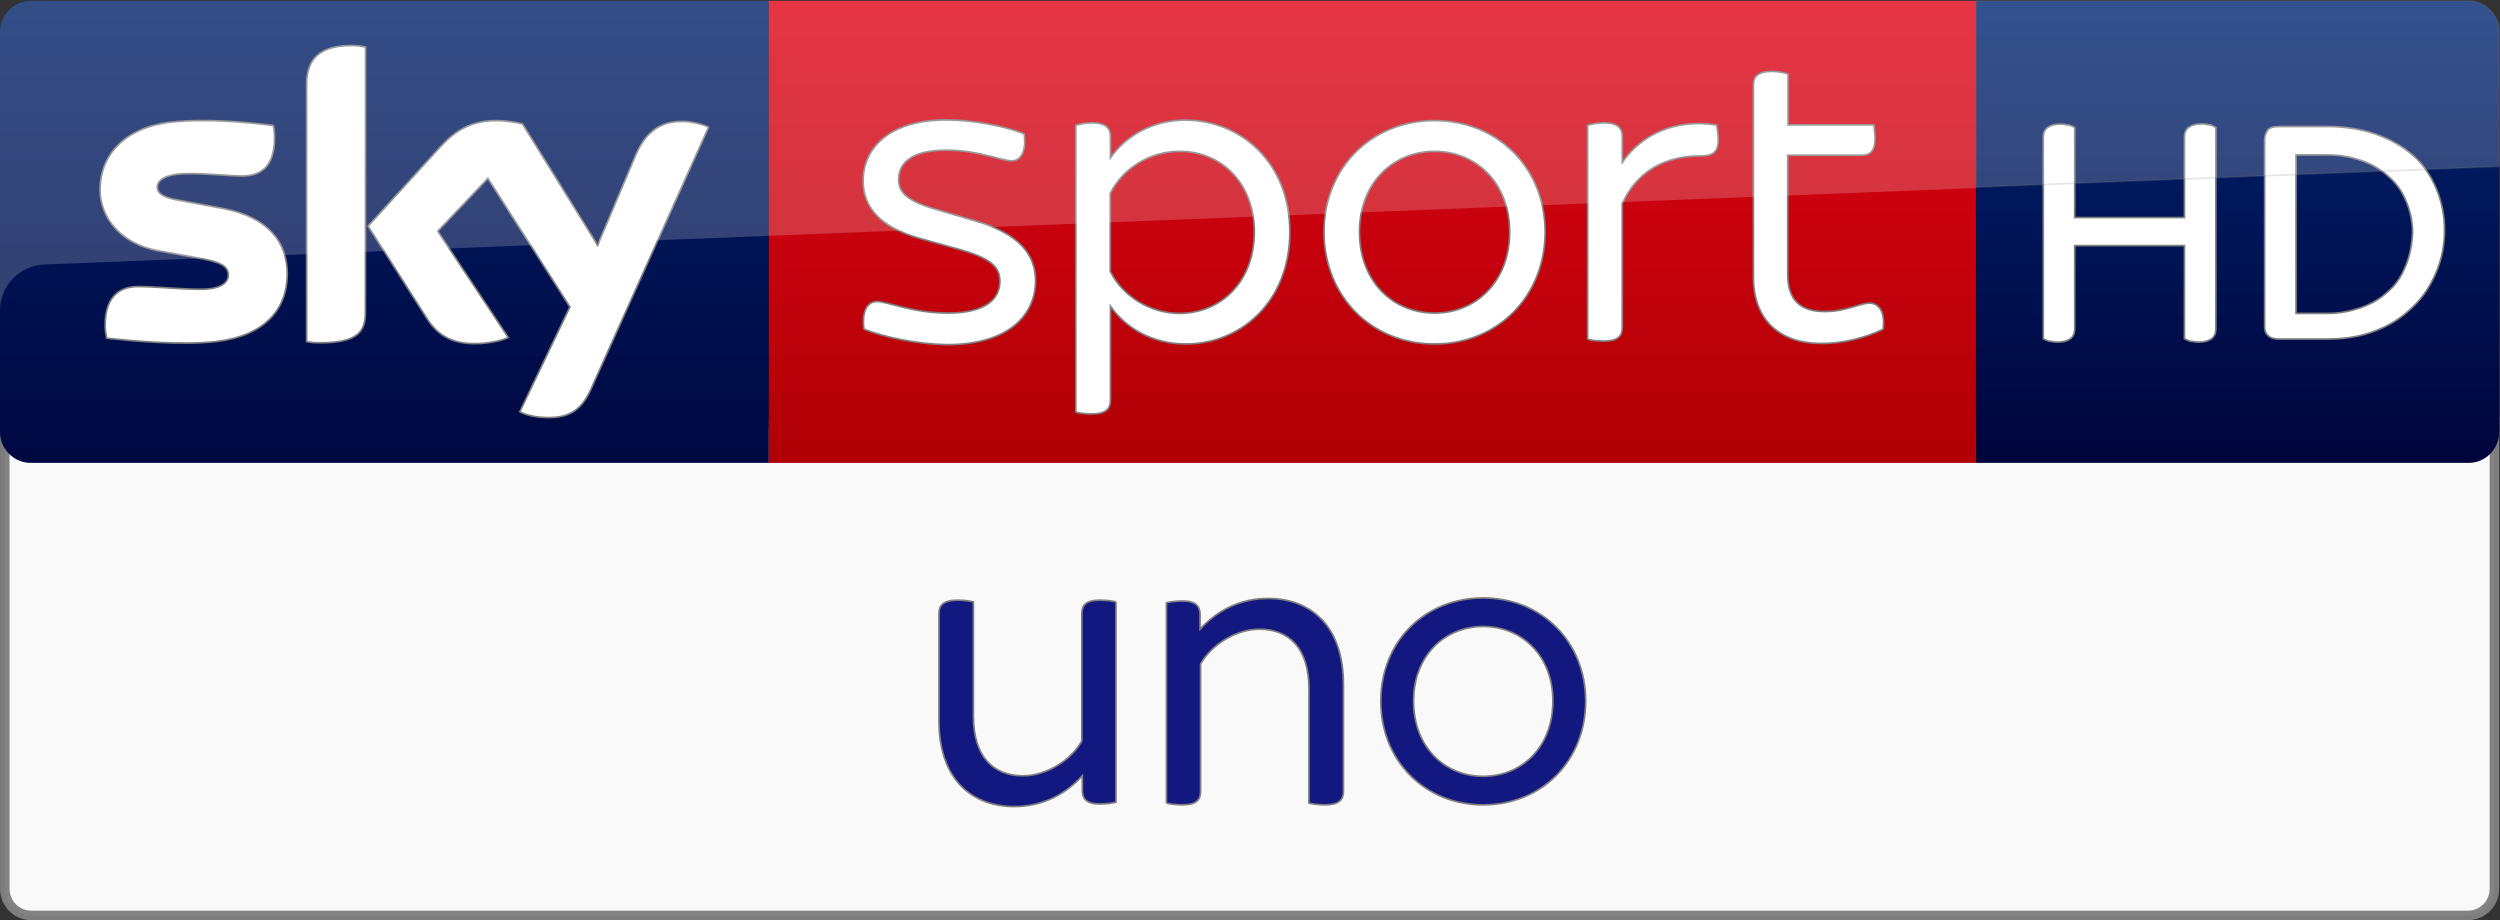 <svg enable-background="new 0 0 1958.7 272.1" version="1.1" viewBox="0 0 1471.7 541.69" xml:space="preserve" xmlns="http://www.w3.org/2000/svg" xmlns:i="&amp;#38;ns_ai;">
<rect x="0" y="0" width="1471.7" height="541.69" fill="#333333" stroke="none"/>
<path d="m1468.4 246.16v277.09c0 8.662-6.973 15.636-15.636 15.636h-1434.3c-8.662 0-15.636-6.974-15.636-15.636v-277.09c94.876 7.904 1465.6 0 1465.6 0z" fill="#fff" opacity=".97" stroke="#808080" stroke-width="5.589"/><switch transform="translate(0 .5)" stroke="#808080">
	<g stroke="#808080" i:extraneous="self"><g fill="#131780" stroke="#808080">
					
					
					
					<path class="st2" d="m812.85 412.2c0-34.9 25.8-60.7 60.3-60.7 34.7 0 60.3 26.1 60.3 60.7 0 35.1-25.8 61.1-60.3 61.1s-60.3-26.1-60.3-61.1m101.3 0c0-26.9-18.5-43.9-41-43.9s-41 17-41 43.9c0 27.3 18.5 44.3 41 44.3s41-17 41-44.3"/>
					<path class="st2" d="m686.65 472.3v-118c2-0.5 5.9-1 9.7-1 7.7 0 10.1 3.2 10.1 7.9v8.7c9.2-10.1 22.5-18.1 40.1-18.1 24.2 0 44.3 15.3 44.3 50.5v63.3c0 4.7-2.7 7.7-10.9 7.7-3.5 0-7.4-0.5-9.4-1v-67.3c0-23.8-11.6-35.1-29.2-35.1-13.9 0-28.5 9.4-34.6 20.5v75.2c0 4.7-2.5 7.7-10.6 7.7-3.5 0-7.5-0.5-9.5-1"/>
					<path class="st2" d="m656.95 353.8v118c-2 0.5-5.9 1-9.7 1-7.7 0-10.1-3.2-10.1-7.9v-8.7c-9.2 10.1-22.5 18.1-40.1 18.1-24.2 0-44.3-15.3-44.3-50.5v-63.3c0-4.7 2.7-7.7 10.9-7.7 3.5 0 7.4 0.5 9.4 1v67.3c0 23.8 11.6 35.1 29.2 35.1 13.9 0 28.5-9.4 34.6-20.5v-75.2c0-4.7 2.5-7.7 10.6-7.7 3.6 0 7.6 0.5 9.5 1"/>
					</g><linearGradient id="a" x1="-10676" x2="-10676" y1="-7313" y2="-6937.3" gradientTransform="rotate(180 -4933.9 -3499.4)" gradientUnits="userSpaceOnUse">
					<stop stop-color="#A80002" offset="0"/>
					<stop stop-color="#EA021A" offset="1"/>
				</linearGradient>
				<path class="st3" d="m452.6 0h710.6v272h-710.6z" fill="url(#a)" stroke="none"/>
						<linearGradient id="d" x1="226.3" x2="226.3" y1="2732.3" y2="2356.6" gradientTransform="translate(0,-2418)" gradientUnits="userSpaceOnUse">
						<stop stop-color="#00043B" offset="0"/>
						<stop stop-color="#002672" offset="1"/>
					</linearGradient>
					<path class="st4" d="m452.6 272h-434.5c-9.9 0-18.1-8.2-18.1-18.1v-236c0-9.5 7.9-17.9 17.9-17.9h434.7z" fill="url(#d)" stroke="none"/><g fill="#fff"><g stroke="#808080">
					<path class="st0" d="m306 241.9c2.9 1.6 8.8 3.4 16.5 3.4 12.9 0.2 19.9-4.8 25.2-16.3l69.4-154.6c-2.9-1.6-9.3-3.2-14.3-3.4-8.8-0.2-20.9 1.6-28.6 19.9l-22.4 53-44.2-71.4c-2.9-0.9-9.7-2-15-2-15.4 0-24.3 5.7-33.3 15.4l-42.6 46.7 34.5 54.2c6.3 10 14.7 15 28.3 15 8.8 0 16.3-2 19.7-3.6l-41.5-62.6 29.5-31.1 48.3 75.7zm-90.9-58.5c0 11.3-4.5 17.9-26.7 17.9-2.9 0-5.4-0.2-7.9-0.7v-151c0-11.6 3.9-23.3 26.3-23.3 2.7 0 5.7 0.2 8.4 0.9zm-46-22.7c0 21.3-13.8 36.7-42.2 39.9-20.4 2.3-50.1-0.5-64.1-2-0.5-2.3-0.9-5.2-0.9-7.5 0-18.6 10-22.9 19.5-22.9 9.7 0 25.2 1.6 36.7 1.6 12.7 0 16.3-4.3 16.3-8.4 0-5.4-5-7.5-15-9.5l-26.5-4.8c-22.2-4.3-34-19.7-34-36 0-19.9 14.1-36.5 41.7-39.7 20.9-2.3 46.5 0.2 60.3 2 0.5 2.5 0.7 4.8 0.7 7.3 0 18.6-9.7 22.4-19.3 22.4-7.3 0-18.4-1.4-31.3-1.4-13.1 0-18.4 3.6-18.4 7.9 0 4.5 5.2 6.6 13.4 7.9l25.6 4.8c26.4 5.1 37.5 20 37.5 38.4"/>
					<path class="st0" d="m508.6 193.3c-1.4-10.7 2-16.3 7.7-16.3 6.1 0 20.9 6.8 41.7 6.8 22.2 0 30.6-8.2 30.6-18.6 0-7.3-3.2-13.1-23.6-18.8l-22.7-6.3c-24.3-6.6-34.2-18.8-34.2-34.2 0-18.6 14.7-35.8 49-35.8 15.4 0 34.5 3.6 45.8 8.2 1.4 10.4-2 15.9-7.3 15.9-5.7 0-19.5-6.3-38.5-6.3-20.4 0-28.1 7.5-28.1 17.2 0 6.3 2.9 12.2 21.5 17.5l23.1 6.8c25.6 7.3 36 19.3 36 35.4 0 19.9-15.6 37.6-52.1 37.6-16.7-0.2-36.9-4.3-48.9-9.1"/>
					<path class="st0" d="m759.3 136c0 41-28.8 66-61.2 66-19.5 0-35.1-9.1-44.4-22.2v55.5c0 4.8-2.7 7.9-10.9 7.9-3.6 0-7.7-0.5-9.5-1.1v-168.9c1.8-0.5 5.9-1.4 9.5-1.4 8.2 0 10.9 3.2 10.9 7.9v12.7c9.3-13.1 24.9-22.2 44.4-22.2 32.4 0.3 61.2 25 61.2 65.8m-20.9 0c0-28.1-18.8-47.4-44-47.4-17.5 0-33.5 10-40.8 24.7v46c7.3 14.5 23.3 24.7 40.8 24.7 25.2-0.2 44-19.4 44-48"/>
					<path class="st0" d="m779.4 136c0-37.6 27.9-65.5 65.1-65.5 37.4 0 65.1 28.1 65.1 65.5 0 37.9-27.9 66-65.1 66s-65.1-28.1-65.1-66m109.3 0c0-29-19.9-47.4-44.2-47.4s-44.2 18.4-44.2 47.4c0 29.5 19.9 47.8 44.2 47.8 24.2 0 44.2-18.3 44.2-47.8"/>
					<path class="st0" d="m1011.5 81.8c0 7.7-3.4 9.5-10.9 9.5-14.5 0-35.1 4.8-45.6 28.1v73c0 5-2.7 7.9-10.9 7.9-3.6 0-7.7-0.5-9.5-1.1v-126c1.8-0.5 5.9-1.4 9.5-1.4 8.2 0 10.9 3.2 10.9 7.9v15.4c11.6-16.8 31.7-25.8 55.5-22 0.4 1.7 1 5.6 1 8.7"/>
					<path class="st0" d="m1108.6 193.3c-10.9 5.2-23.6 8.4-36.5 8.4-24.9 0-39.9-14.3-39.9-39v-113.3c0-4.8 2.7-7.9 10.9-7.9 3.6 0 7.7 0.9 9.5 1.6v29.9h50.5c0.2 1.6 0.7 5 0.7 8.2 0 7.5-3.2 9.7-7.7 9.7h-43.7v70c0 15.4 7.5 22 21.8 22 12.9 0 20.6-5 26.7-5 5.8 0.5 8.8 5.7 7.7 15.4"/>
				</g><path class="st5" d="m1163.2 0h-1145.1c-9.9 0-18.1 8.2-18.1 18.1v164.1c0-14.5 11.6-26.5 26.1-27l1137.1-45v-110.2z" enable-background="new" opacity=".2" stroke="none"/>
				</g><linearGradient id="e" x1="1804.7" x2="1804.7" y1="-1610" y2="-1338" gradientTransform="matrix(1,0,0,-1,-487.5,-1338)" gradientUnits="userSpaceOnUse">
				<stop stop-color="#00043B" offset="0"/>
				<stop stop-color="#002672" offset="1"/>
			</linearGradient>
			<path class="st6" d="m1163.2 0v272h290.1c10 0 17.9-8.4 17.9-17.9v-236c0-10-8.2-18.1-18.1-18.1z" fill="url(#e)" stroke="none"/>
			<g transform="translate(121.74,4.682)" fill="#fff" stroke="#808080">
				<path class="st0" d="m1177.8 68.2c-1.2-0.4-2.5-0.4-3.7-0.4-3.3 0-5.7 0.8-7.4 2-1.6 1.2-2.5 3.3-2.5 5.7v47.4h-64.6v-53l-1.6-0.8c-0.8-0.4-2-0.8-3.3-0.8-1.2-0.4-2.5-0.4-3.7-0.4-3.3 0-5.7 0.8-7.4 2-1.6 1.2-2.5 3.3-2.5 5.7v118.6l1.6 0.8c0.8 0.4 2 0.8 3.3 0.8 1.2 0.4 2.5 0.4 3.7 0.4 3.3 0 5.7-0.8 7.4-2 1.6-1.2 2.5-3.3 2.5-5.7v-49.1h64.6v54.8l1.6 0.8c0.8 0.4 2 0.8 3.3 0.8 1.2 0.4 2.5 0.4 3.7 0.4 3.3 0 5.7-0.8 7.4-2 1.6-1.2 2.5-3.3 2.5-5.7v-118.6l-1.6-0.8c-0.4-0.4-1.6-0.9-3.3-0.9z"/>
				<path class="st0" d="m1312.4 105.7c-3.3-7.8-7.8-14.3-13.9-19.6s-13.5-9.4-21.7-12.3-18-4.5-28.2-4.5h-28.6c-3.7 0-6.1 0.8-7 2.5-0.8 1.2-1.6 3.3-1.6 4.9v110.3c0 2 0.4 3.7 1.6 4.9 1.2 1.6 3.7 2.5 7 2.5h28.6c10.2 0 20-1.6 28.2-4.9 8.6-3.3 15.5-7.8 21.7-13.9 6.1-5.7 10.6-12.7 13.9-20.5s4.9-16 4.9-25c0-8.1-1.6-16.7-4.9-24.4zm-18.4 46.6c-2.5 6.1-6.1 11-10.6 14.7-4.5 4.1-9.8 7-15.5 9-6.1 2-12.3 3.3-18.8 3.3h-19.2v-93.3h19.2c6.5 0 13.1 1.2 19.2 3.3s11 4.9 15.5 9c4.5 3.7 8.2 8.6 10.6 14.3 2.5 5.7 4.1 12.3 4.1 19.2-0.4 7.4-1.7 14.3-4.5 20.5z"/>
			</g>
			<path class="st5" d="m1453.1 0h-289.9v109.7l308-12.2v-79.4c0-9.9-8.2-18.1-18.1-18.1" enable-background="new" fill="#fff" opacity=".2" stroke="#808080"/>
	</g>
</switch>
</svg>
